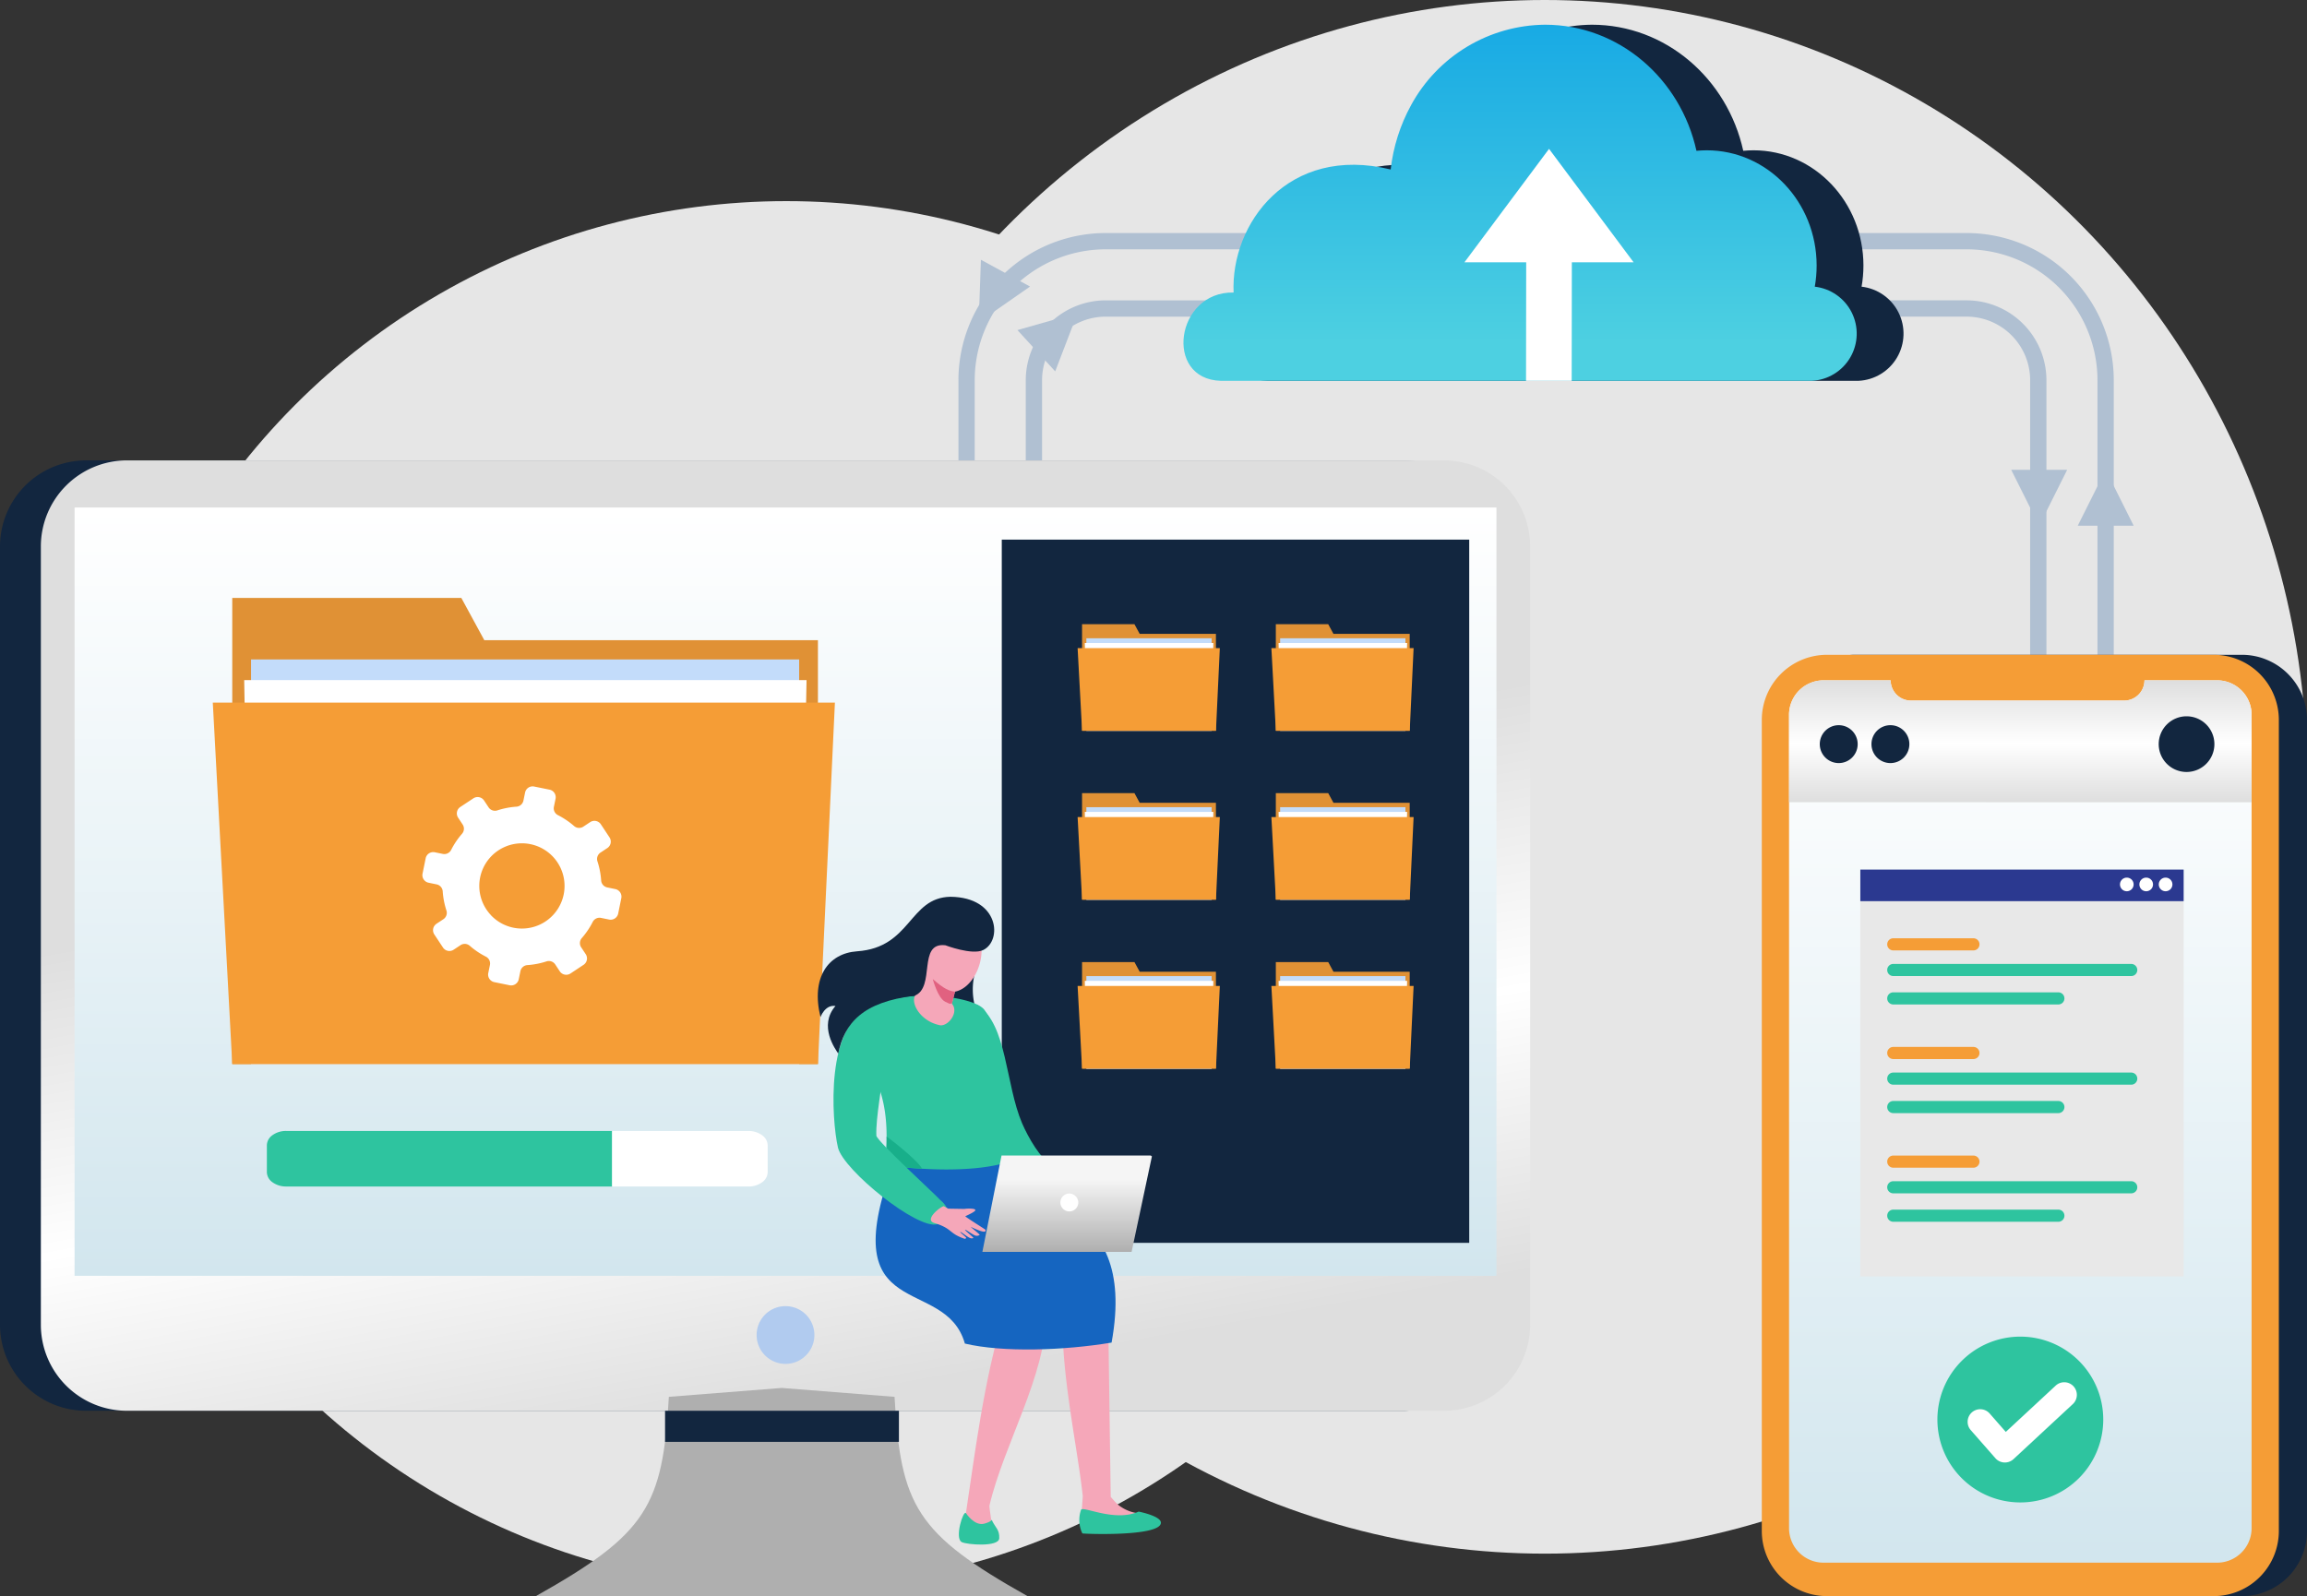 <svg xmlns="http://www.w3.org/2000/svg" xmlns:xlink="http://www.w3.org/1999/xlink" width="418.368" height="289.529" viewBox="0 0 418.368 289.529">
  <rect x="0" y="0" width="418.368" height="289.529" fill="#333333" stroke="none"/>
  <defs>
    <clipPath id="clip-path">
      <path id="Trazado_196698" data-name="Trazado 196698" d="M3172.019,966.345c11.01,0,19.935,9.361,19.935,20.908a22.015,22.015,0,0,1-.335,3.832,8.57,8.57,0,0,1-.544,17.075H3083.883c-10.365-.308-8.184-16.229,2.338-16.016-.542-12.437,9.874-26.86,28.484-22.32a31.722,31.722,0,0,1,3.7-11.668,27.941,27.941,0,0,1,24.3-14.592c13.372,0,24.568,9.769,27.455,22.872.612-.059,1.231-.091,1.857-.091" transform="translate(-3077.128 -943.564)" fill="#12263f" clip-rule="evenodd"/>
    </clipPath>
    <clipPath id="clip-path-2">
      <path id="Trazado_196699" data-name="Trazado 196699" d="M3125.156,966.345c11.01,0,19.935,9.361,19.935,20.908a21.991,21.991,0,0,1-.335,3.832,8.57,8.57,0,0,1-.545,17.075H3037.02c-10.365-.308-8.184-16.229,2.338-16.016-.542-12.437,9.874-26.86,28.484-22.32a31.709,31.709,0,0,1,3.7-11.668,27.94,27.94,0,0,1,24.3-14.592c13.371,0,24.568,9.769,27.454,22.872.612-.059,1.231-.091,1.857-.091" transform="translate(-3030.266 -943.564)" fill="none" clip-rule="evenodd"/>
    </clipPath>
    <linearGradient id="linear-gradient" x1="0.5" y1="0.893" x2="0.5" y2="-0.357" gradientUnits="objectBoundingBox">
      <stop offset="0" stop-color="#4dd0e1"/>
      <stop offset="1" stop-color="#039be5"/>
    </linearGradient>
    <linearGradient id="linear-gradient-2" x1="0.335" y1="0.421" x2="0.5" y2="1" gradientUnits="objectBoundingBox">
      <stop offset="0" stop-color="#dedede"/>
      <stop offset="0.517" stop-color="#fff"/>
      <stop offset="1" stop-color="#dedede"/>
    </linearGradient>
    <linearGradient id="linear-gradient-3" x1="0.5" x2="0.5" y2="1" gradientUnits="objectBoundingBox">
      <stop offset="0" stop-color="#fff"/>
      <stop offset="1" stop-color="#d2e6ee"/>
    </linearGradient>
    <linearGradient id="linear-gradient-5" x1="0.5" y1="0" xlink:href="#linear-gradient-2"/>
    <linearGradient id="linear-gradient-7" x1="0.5" x2="0.5" y2="1" gradientUnits="objectBoundingBox">
      <stop offset="0" stop-color="#f5f5f5"/>
      <stop offset="0.25" stop-color="#f5f5f5"/>
      <stop offset="1" stop-color="#afafaf"/>
    </linearGradient>
  </defs>
  <g id="Grupo_155456" data-name="Grupo 155456" transform="translate(-228.107 -10819.714)">
    <ellipse id="Elipse_5896" data-name="Elipse 5896" cx="138.222" cy="140.914" rx="138.222" ry="140.914" transform="translate(370.031 10819.714)" fill="#e6e6e6"/>
    <ellipse id="Elipse_5897" data-name="Elipse 5897" cx="125.836" cy="125.836" rx="125.836" ry="125.836" transform="translate(244.876 10856.197)" fill="#e6e6e6"/>
    <g id="Grupo_154589" data-name="Grupo 154589" transform="translate(-1488.589 9880.633)">
      <path id="Trazado_196696" data-name="Trazado 196696" d="M2817.13,1193.488v-14.6a14.5,14.5,0,0,1,14.429-14.429h33.635a1.477,1.477,0,1,1,0,2.954h-33.635a11.544,11.544,0,0,0-11.476,11.476v14.6Zm14.429-41.242h33.635a1.477,1.477,0,1,1,0,2.954h-33.635a23.759,23.759,0,0,0-23.686,23.685v14.6h-2.954v-14.6a26.713,26.713,0,0,1,26.639-26.639Z" transform="translate(-914.413 -170.893)" fill="#b0c0d2"/>
      <path id="Trazado_196697" data-name="Trazado 196697" d="M3701.015,1228.754v-49.869a14.5,14.5,0,0,0-14.429-14.429h-26.877a1.477,1.477,0,1,0,0,2.954h26.877a11.544,11.544,0,0,1,11.476,11.476v49.869Zm-14.429-76.508h-26.877a1.477,1.477,0,1,0,0,2.954h26.877a23.759,23.759,0,0,1,23.685,23.685v49.869h2.954v-49.869a26.713,26.713,0,0,0-26.639-26.639Z" transform="translate(-1613.204 -170.893)" fill="#b0c0d2"/>
      <g id="Grupo_154586" data-name="Grupo 154586" transform="translate(1939.799 943.564)">
        <g id="Grupo_154585" data-name="Grupo 154585" transform="translate(0 0)" clip-path="url(#clip-path)">
          <path id="Trazado_196773" data-name="Trazado 196773" d="M0,0H125.706V64.6H0Z" transform="translate(-3.611 0)" fill="#12263f"/>
        </g>
      </g>
      <g id="Grupo_154588" data-name="Grupo 154588" transform="translate(1931.313 943.564)">
        <g id="Grupo_154587" data-name="Grupo 154587" transform="translate(0 0)" clip-path="url(#clip-path-2)">
          <path id="Trazado_196772" data-name="Trazado 196772" d="M0,0H125.706V64.6H0Z" transform="translate(-3.611 0)" fill="url(#linear-gradient)"/>
        </g>
      </g>
      <path id="Trazado_196700" data-name="Trazado 196700" d="M2099.591,1380H1860.653a15.618,15.618,0,0,0-15.572,15.572V1534.84h0v1.983a15.618,15.618,0,0,0,15.572,15.572h238.938a15.618,15.618,0,0,0,15.572-15.572v-1.983h0V1395.571A15.618,15.618,0,0,0,2099.591,1380" transform="translate(-128.385 -357.404)" fill="#12263f" fill-rule="evenodd"/>
      <path id="Trazado_196701" data-name="Trazado 196701" d="M2140.5,1380H1901.567a15.618,15.618,0,0,0-15.573,15.572V1534.84h0v1.983a15.618,15.618,0,0,0,15.572,15.572H2140.5a15.618,15.618,0,0,0,15.573-15.572v-1.983h0V1395.571A15.618,15.618,0,0,0,2140.5,1380" transform="translate(-161.889 -357.404)" fill-rule="evenodd" fill="url(#linear-gradient-2)"/>
      <path id="Trazado_196702" data-name="Trazado 196702" d="M1919.819,1427.232h257.729a.06.06,0,0,1,.064.054v139.258a.06.06,0,0,1-.064.054H1919.819a.06.06,0,0,1-.063-.054V1427.286a.06.06,0,0,1,.063-.054" transform="translate(-189.537 -396.084)" fill-rule="evenodd" fill="url(#linear-gradient-3)"/>
      <rect id="Rectángulo_46127" data-name="Rectángulo 46127" width="84.769" height="127.564" transform="translate(1898.366 1036.967)" fill="#12263f"/>
      <path id="Trazado_196703" data-name="Trazado 196703" d="M2405.883,2310.774c-1.1,19.832-4,24.846-24.109,36.147h89.147c-20.11-11.3-23.012-16.316-24.109-36.147l-20.465-1.612Z" transform="translate(-567.892 -1118.311)" fill="#afafaf" fill-rule="evenodd"/>
      <path id="Trazado_196704" data-name="Trazado 196704" d="M2608.047,2227.21a5.238,5.238,0,1,1-5.238,5.238,5.237,5.237,0,0,1,5.238-5.238" transform="translate(-748.901 -1051.199)" fill="#b1cbef" fill-rule="evenodd"/>
      <rect id="Rectángulo_46128" data-name="Rectángulo 46128" width="42.411" height="5.641" transform="translate(1837.302 1194.991)" fill="#12263f"/>
      <path id="Trazado_196705" data-name="Trazado 196705" d="M3649.373,1574.747H3719.7a11.816,11.816,0,0,1,11.72,11.843v147.063a11.817,11.817,0,0,1-11.72,11.844h-70.323a11.817,11.817,0,0,1-11.72-11.844V1586.59a11.817,11.817,0,0,1,11.72-11.843" transform="translate(-1596.352 -516.886)" fill="#12263f" fill-rule="evenodd"/>
      <path id="Trazado_196706" data-name="Trazado 196706" d="M3621.171,1574.747h70.323a11.817,11.817,0,0,1,11.72,11.843v147.063a11.817,11.817,0,0,1-11.72,11.844h-70.323a11.817,11.817,0,0,1-11.72-11.844V1586.59a11.817,11.817,0,0,1,11.72-11.843" transform="translate(-1573.257 -516.886)" fill="#f59d36" fill-rule="evenodd"/>
      <path id="Trazado_196707" data-name="Trazado 196707" d="M3642.958,1600.316a6.261,6.261,0,0,0-6.227,6.227v147.6a6.26,6.26,0,0,0,6.227,6.228h71.429a6.26,6.26,0,0,0,6.228-6.228v-147.6a6.26,6.26,0,0,0-6.228-6.227h-13.2a3.687,3.687,0,0,1-3.677,3.676h-38.679a3.687,3.687,0,0,1-3.676-3.676Z" transform="translate(-1595.597 -537.825)" fill-rule="evenodd" fill="url(#linear-gradient-3)"/>
      <path id="Trazado_196708" data-name="Trazado 196708" d="M3642.958,1600.316a6.26,6.26,0,0,0-6.227,6.227v15.875l83.885.017v-15.893a6.26,6.26,0,0,0-6.228-6.227h-13.2a3.687,3.687,0,0,1-3.677,3.676h-38.679a3.687,3.687,0,0,1-3.676-3.676Z" transform="translate(-1595.597 -537.825)" fill-rule="evenodd" fill="url(#linear-gradient-5)"/>
      <path id="Trazado_196709" data-name="Trazado 196709" d="M3722.71,1645.251a3.437,3.437,0,1,0,3.437,3.437,3.437,3.437,0,0,0-3.437-3.437" transform="translate(-1663.192 -574.623)" fill="#12263f" fill-rule="evenodd"/>
      <path id="Trazado_196710" data-name="Trazado 196710" d="M3670.938,1645.251a3.437,3.437,0,1,0,3.438,3.437,3.437,3.437,0,0,0-3.437-3.437" transform="translate(-1620.795 -574.623)" fill="#12263f" fill-rule="evenodd"/>
      <path id="Trazado_196711" data-name="Trazado 196711" d="M4011.979,1636.346a5.05,5.05,0,1,0,5.05,5.05,5.05,5.05,0,0,0-5.05-5.05" transform="translate(-1898.758 -567.331)" fill="#12263f" fill-rule="evenodd"/>
      <path id="Trazado_196712" data-name="Trazado 196712" d="M2123.4,1525.46l-4.166-7.663h-41.546v84.551H2183.9V1525.46Z" transform="translate(-318.874 -470.249)" fill="#e09135" fill-rule="evenodd"/>
      <rect id="Rectángulo_46130" data-name="Rectángulo 46130" width="99.401" height="73.396" transform="translate(1762.221 1058.703)" fill="#c3dcfa"/>
      <path id="Trazado_196713" data-name="Trazado 196713" d="M2089.634,1600.081h101.981l-1.339,69.651h-99.4Z" transform="translate(-328.654 -537.633)" fill="#fff" fill-rule="evenodd"/>
      <path id="Trazado_196714" data-name="Trazado 196714" d="M2058.188,1622.65h112.819l-3.079,65.564H2061.72Z" transform="translate(-302.902 -556.115)" fill="#f59d36" fill-rule="evenodd"/>
      <path id="Trazado_196715" data-name="Trazado 196715" d="M2270.648,1731.456l1.24-.82a1.384,1.384,0,0,0,.557-1.581,14.335,14.335,0,0,1-.675-3.483,1.385,1.385,0,0,0-1.109-1.258l-1.457-.3a1.4,1.4,0,0,1-1.092-1.645l.569-2.791a1.4,1.4,0,0,1,1.648-1.089l1.457.3a1.385,1.385,0,0,0,1.513-.725,14.3,14.3,0,0,1,1.984-2.941,1.38,1.38,0,0,0,.1-1.672l-.819-1.241a1.4,1.4,0,0,1,.394-1.934l2.376-1.571a1.4,1.4,0,0,1,1.934.394l.82,1.239a1.385,1.385,0,0,0,1.58.559,14.329,14.329,0,0,1,3.481-.676,1.384,1.384,0,0,0,1.26-1.109l.3-1.457a1.393,1.393,0,0,1,1.646-1.088l2.791.567a1.4,1.4,0,0,1,1.089,1.648l-.3,1.457a1.383,1.383,0,0,0,.725,1.512,14.454,14.454,0,0,1,2.941,1.984,1.382,1.382,0,0,0,1.673.106l1.239-.82a1.4,1.4,0,0,1,1.935.394l1.571,2.375a1.4,1.4,0,0,1-.394,1.936l-1.239.82a1.387,1.387,0,0,0-.558,1.582,14.225,14.225,0,0,1,.676,3.48,1.387,1.387,0,0,0,1.108,1.261l1.458.3a1.4,1.4,0,0,1,1.089,1.648l-.567,2.789a1.4,1.4,0,0,1-1.649,1.09l-1.455-.3a1.385,1.385,0,0,0-1.514.727,14.294,14.294,0,0,1-1.984,2.939,1.384,1.384,0,0,0-.105,1.674l.82,1.239a1.394,1.394,0,0,1-.394,1.935l-2.374,1.572a1.4,1.4,0,0,1-1.937-.4l-.819-1.24a1.386,1.386,0,0,0-1.583-.558,14.325,14.325,0,0,1-3.479.675,1.385,1.385,0,0,0-1.26,1.109l-.3,1.457a1.4,1.4,0,0,1-1.648,1.091l-2.79-.57a1.4,1.4,0,0,1-1.089-1.647l.3-1.458a1.386,1.386,0,0,0-.724-1.513,14.124,14.124,0,0,1-2.941-1.983,1.381,1.381,0,0,0-1.672-.1l-1.241.82a1.394,1.394,0,0,1-1.935-.394l-1.571-2.375a1.393,1.393,0,0,1,.395-1.933m9.857-1.571a7.732,7.732,0,1,0,2.521-12.373A7.723,7.723,0,0,0,2280.505,1729.885Z" transform="translate(-474.79 -624.81)" fill="#fff" fill-rule="evenodd"/>
      <rect id="Rectángulo_46131" data-name="Rectángulo 46131" width="58.635" height="68.076" transform="translate(2054.061 1102.551)" fill="#e8e8e8"/>
      <path id="Trazado_196716" data-name="Trazado 196716" d="M3736.153,1858.715h14.534a1.1,1.1,0,0,1,0,2.2h-14.534a1.1,1.1,0,1,1,0-2.2" transform="translate(-1676.116 -749.432)" fill="#f59d36" fill-rule="evenodd"/>
      <path id="Trazado_196717" data-name="Trazado 196717" d="M3736.153,1884.4h43.152a1.1,1.1,0,0,1,0,2.2h-43.152a1.1,1.1,0,1,1,0-2.2" transform="translate(-1676.116 -770.464)" fill="#2ec49f" fill-rule="evenodd"/>
      <path id="Trazado_196718" data-name="Trazado 196718" d="M3736.153,1912.87h29.936a1.1,1.1,0,0,1,0,2.2h-29.936a1.1,1.1,0,1,1,0-2.2" transform="translate(-1676.116 -793.781)" fill="#2ec49f" fill-rule="evenodd"/>
      <path id="Trazado_196719" data-name="Trazado 196719" d="M3736.153,1967.551h14.534a1.1,1.1,0,0,1,0,2.2h-14.534a1.1,1.1,0,1,1,0-2.2" transform="translate(-1676.116 -838.56)" fill="#f59d36" fill-rule="evenodd"/>
      <path id="Trazado_196720" data-name="Trazado 196720" d="M3736.153,2076.387h14.534a1.1,1.1,0,1,1,0,2.2h-14.534a1.1,1.1,0,1,1,0-2.2" transform="translate(-1676.116 -927.688)" fill="#f59d36" fill-rule="evenodd"/>
      <path id="Trazado_196721" data-name="Trazado 196721" d="M3736.153,1993.233h43.152a1.1,1.1,0,0,1,0,2.2h-43.152a1.1,1.1,0,0,1,0-2.2" transform="translate(-1676.116 -859.591)" fill="#2ec49f" fill-rule="evenodd"/>
      <path id="Trazado_196722" data-name="Trazado 196722" d="M3736.153,2102.068h43.152a1.1,1.1,0,0,1,0,2.2h-43.152a1.1,1.1,0,1,1,0-2.2" transform="translate(-1676.116 -948.718)" fill="#2ec49f" fill-rule="evenodd"/>
      <path id="Trazado_196723" data-name="Trazado 196723" d="M3736.153,2021.706h29.936a1.1,1.1,0,1,1,0,2.2h-29.936a1.1,1.1,0,1,1,0-2.2" transform="translate(-1676.116 -882.908)" fill="#2ec49f" fill-rule="evenodd"/>
      <path id="Trazado_196724" data-name="Trazado 196724" d="M3736.153,2130.542h29.936a1.1,1.1,0,1,1,0,2.2h-29.936a1.1,1.1,0,1,1,0-2.2" transform="translate(-1676.116 -972.036)" fill="#2ec49f" fill-rule="evenodd"/>
      <rect id="Rectángulo_46132" data-name="Rectángulo 46132" width="58.635" height="5.732" transform="translate(2054.061 1096.82)" fill="#2b3990"/>
      <path id="Trazado_196725" data-name="Trazado 196725" d="M3969.39,1797.947a1.236,1.236,0,1,1-1.236,1.236,1.236,1.236,0,0,1,1.236-1.236" transform="translate(-1867.004 -699.668)" fill="#fff" fill-rule="evenodd"/>
      <path id="Trazado_196726" data-name="Trazado 196726" d="M3988.819,1797.947a1.236,1.236,0,1,1-1.236,1.236,1.236,1.236,0,0,1,1.236-1.236" transform="translate(-1882.915 -699.668)" fill="#fff" fill-rule="evenodd"/>
      <path id="Trazado_196727" data-name="Trazado 196727" d="M4008.246,1797.947a1.236,1.236,0,1,1-1.236,1.236,1.236,1.236,0,0,1,1.236-1.236" transform="translate(-1898.824 -699.668)" fill="#fff" fill-rule="evenodd"/>
      <path id="Trazado_196728" data-name="Trazado 196728" d="M3331.1,1110l.029-21.5h11.2l-15.335-20.577L3311.65,1088.5h11.2l-.029,21.5Z" transform="translate(-1329.383 -101.838)" fill="#fff" fill-rule="evenodd"/>
      <path id="Trazado_196729" data-name="Trazado 196729" d="M2174.955,2051.718h-59.122a4.162,4.162,0,0,0-2.464.76,2.307,2.307,0,0,0-1.026,1.827v4.9a2.306,2.306,0,0,0,1.026,1.827,4.161,4.161,0,0,0,2.464.761h59.122Z" transform="translate(-347.251 -907.486)" fill="#2ec49f" fill-rule="evenodd"/>
      <path id="Trazado_196730" data-name="Trazado 196730" d="M2458.1,2051.718V2061.8h24.721a4.161,4.161,0,0,0,2.464-.761,2.306,2.306,0,0,0,1.026-1.827v-4.9a2.307,2.307,0,0,0-1.026-1.827,4.163,4.163,0,0,0-2.464-.76Z" transform="translate(-630.4 -907.486)" fill="#fff" fill-rule="evenodd"/>
      <path id="Trazado_196731" data-name="Trazado 196731" d="M2939.175,1545.849l-.952-1.752h-9.5v19.328H2953v-17.576Z" transform="translate(-1015.799 -491.787)" fill="#e09135" fill-rule="evenodd"/>
      <rect id="Rectángulo_46133" data-name="Rectángulo 46133" width="22.722" height="16.777" transform="translate(1913.704 1054.861)" fill="#c3dcfa"/>
      <path id="Trazado_196732" data-name="Trazado 196732" d="M2931.455,1562.907h23.312l-.306,15.921h-22.722Z" transform="translate(-1018.034 -507.19)" fill="#fff" fill-rule="evenodd"/>
      <path id="Trazado_196733" data-name="Trazado 196733" d="M2924.267,1568.067h25.789l-.7,14.987h-24.278Z" transform="translate(-1012.148 -511.415)" fill="#f59d36" fill-rule="evenodd"/>
      <path id="Trazado_196734" data-name="Trazado 196734" d="M3133.232,1545.849l-.952-1.752h-9.5v19.328h24.278v-17.576Z" transform="translate(-1174.716 -491.787)" fill="#e09135" fill-rule="evenodd"/>
      <rect id="Rectángulo_46134" data-name="Rectángulo 46134" width="22.722" height="16.777" transform="translate(1948.845 1054.861)" fill="#c3dcfa"/>
      <path id="Trazado_196735" data-name="Trazado 196735" d="M3125.514,1562.907h23.312l-.306,15.921H3125.8Z" transform="translate(-1176.953 -507.19)" fill="#fff" fill-rule="evenodd"/>
      <path id="Trazado_196736" data-name="Trazado 196736" d="M3118.324,1568.067h25.789l-.7,14.987h-24.278Z" transform="translate(-1171.065 -511.415)" fill="#f59d36" fill-rule="evenodd"/>
      <path id="Trazado_196737" data-name="Trazado 196737" d="M2939.175,1715.067l-.952-1.752h-9.5v19.327H2953v-17.576Z" transform="translate(-1015.799 -630.362)" fill="#e09135" fill-rule="evenodd"/>
      <path id="Trazado_196738" data-name="Trazado 196738" d="M2939.175,1884.285l-.952-1.751h-9.5v19.327H2953v-17.576Z" transform="translate(-1015.799 -768.937)" fill="#e09135" fill-rule="evenodd"/>
      <rect id="Rectángulo_46135" data-name="Rectángulo 46135" width="22.722" height="16.777" transform="translate(1913.704 1085.503)" fill="#c3dcfa"/>
      <rect id="Rectángulo_46136" data-name="Rectángulo 46136" width="22.722" height="16.777" transform="translate(1913.704 1116.146)" fill="#c3dcfa"/>
      <path id="Trazado_196739" data-name="Trazado 196739" d="M2931.455,1732.125h23.312l-.306,15.921h-22.722Z" transform="translate(-1018.034 -645.766)" fill="#fff" fill-rule="evenodd"/>
      <path id="Trazado_196740" data-name="Trazado 196740" d="M2931.455,1901.343h23.312l-.306,15.921h-22.722Z" transform="translate(-1018.034 -784.341)" fill="#fff" fill-rule="evenodd"/>
      <path id="Trazado_196741" data-name="Trazado 196741" d="M2924.267,1737.284h25.789l-.7,14.987h-24.278Z" transform="translate(-1012.148 -649.991)" fill="#f59d36" fill-rule="evenodd"/>
      <path id="Trazado_196742" data-name="Trazado 196742" d="M2924.267,1906.5h25.789l-.7,14.987h-24.278Z" transform="translate(-1012.148 -788.566)" fill="#f59d36" fill-rule="evenodd"/>
      <path id="Trazado_196743" data-name="Trazado 196743" d="M3133.232,1715.067l-.952-1.752h-9.5v19.327h24.278v-17.576Z" transform="translate(-1174.716 -630.362)" fill="#e09135" fill-rule="evenodd"/>
      <path id="Trazado_196744" data-name="Trazado 196744" d="M3133.232,1884.285l-.952-1.751h-9.5v19.327h24.278v-17.576Z" transform="translate(-1174.716 -768.937)" fill="#e09135" fill-rule="evenodd"/>
      <rect id="Rectángulo_46137" data-name="Rectángulo 46137" width="22.722" height="16.777" transform="translate(1948.845 1085.503)" fill="#c3dcfa"/>
      <rect id="Rectángulo_46138" data-name="Rectángulo 46138" width="22.722" height="16.777" transform="translate(1948.845 1116.146)" fill="#c3dcfa"/>
      <path id="Trazado_196745" data-name="Trazado 196745" d="M3125.514,1732.125h23.312l-.306,15.921H3125.8Z" transform="translate(-1176.953 -645.766)" fill="#fff" fill-rule="evenodd"/>
      <path id="Trazado_196746" data-name="Trazado 196746" d="M3125.514,1901.343h23.312l-.306,15.921H3125.8Z" transform="translate(-1176.953 -784.341)" fill="#fff" fill-rule="evenodd"/>
      <path id="Trazado_196747" data-name="Trazado 196747" d="M3118.324,1737.284h25.789l-.7,14.987h-24.278Z" transform="translate(-1171.065 -649.991)" fill="#f59d36" fill-rule="evenodd"/>
      <path id="Trazado_196748" data-name="Trazado 196748" d="M3118.324,1906.5h25.789l-.7,14.987h-24.278Z" transform="translate(-1171.065 -788.566)" fill="#f59d36" fill-rule="evenodd"/>
      <path id="Trazado_196749" data-name="Trazado 196749" d="M3859.234,1389.432h10.148l-5.074,10.149Z" transform="translate(-1777.809 -365.128)" fill="#b0c0d2" fill-rule="evenodd"/>
      <path id="Trazado_196750" data-name="Trazado 196750" d="M3925.832,1399.58h10.148l-5.074-10.149Z" transform="translate(-1832.346 -365.128)" fill="#b0c0d2" fill-rule="evenodd"/>
      <path id="Trazado_196751" data-name="Trazado 196751" d="M2870.846,1242.9l-6.848-7.49,10.914-3.1Z" transform="translate(-962.793 -236.453)" fill="#b0c0d2" fill-rule="evenodd"/>
      <path id="Trazado_196752" data-name="Trazado 196752" d="M2834.511,1183.878l-8.91-4.858-.4,11.339Z" transform="translate(-931.018 -192.819)" fill="#b0c0d2" fill-rule="evenodd"/>
      <path id="Trazado_196753" data-name="Trazado 196753" d="M2740.316,1866.848a12.914,12.914,0,0,1-.766,4.177,12.055,12.055,0,0,0,.048,7.428c.723,2.46-1.408,6.725-1.929,6.9a61.128,61.128,0,0,1-8.625,1.273c-1.389-.116-7.814-7.641-7.814-7.641l.695-6.6Z" transform="translate(-845.877 -756.093)" fill="#12263f" fill-rule="evenodd"/>
      <path id="Trazado_196754" data-name="Trazado 196754" d="M2840.109,2126.988l13.048,9.174.576,40.861q.149.172.293.337c.075.087.15.171.225.254.18.2.356.391.532.568.079.08.158.158.24.233a7.21,7.21,0,0,0,4.156,1.625,2.871,2.871,0,0,1,2.529,1.474.669.669,0,0,1,.059.12.748.748,0,0,1-.658,1.011l-11.627.558a1.122,1.122,0,0,1-1.166-.91,1.087,1.087,0,0,1-.02-.235l.372-5.124a.193.193,0,0,1,0-.021c-1.066-9.862-4.452-24.169-3.536-35.86,0,0-14.332-16.8-14.329-17.325s9.3,3.26,9.3,3.26" transform="translate(-935.611 -966.414)" fill="#f5a7b9"/>
      <path id="Trazado_196755" data-name="Trazado 196755" d="M2824.832,2170.416c-.505,4.364,2.539,6.954,2.033,11.317-.007,10.927-7.663,23.516-10.252,34.548-.086.365.566,3.836.492,4.2-1.15,1.229-4.427,2.964-4.778-2.706,1.466-9.527,3.288-24.922,7.062-36.512l-2.383-11.555Z" transform="translate(-920.479 -1004.108)" fill="#f5a7b9"/>
      <path id="Trazado_196756" data-name="Trazado 196756" d="M2744.612,2071.424c2.516,8.354,25.169,4.843,20.174,32.366-8.553,1.436-19.779,1.81-26.607.177-3.586-12.633-23.76-3.257-13.111-32.241,2.18-5.095,18.738-3.562,19.543-.3" transform="translate(-846.506 -921.167)" fill="#1565c0" fill-rule="evenodd"/>
      <path id="Trazado_196757" data-name="Trazado 196757" d="M2826.24,1932.767c0,.006-3.813,13.256-1.277,19.271.323.766,1.552,1.067,2.63,2.135,2.308,2.284,5.272,5.459,6.642,5.776,4.981,1.156,7.241.209,6.732-3.062-.157-1.012-2.02-2-4.1-2.651-1.791-.556-4.214-4.84-5.264-7.289-3.041-7.1-2.7-17.9-8.068-21.462-.611-.393.917,4.592,2.7,7.28" transform="translate(-929.547 -804.095)" fill="#2ec49f" fill-rule="evenodd"/>
      <path id="Trazado_196758" data-name="Trazado 196758" d="M2704.919,1920.024c-2.222,9.068,6.491,8.6,4.475,26.91,6.667.926,15.2,1.245,20.933-.167-.917-6.736.03-12.008.3-15.686a18.548,18.548,0,0,0-3.134-12.219c-1.961-3.036-18.814-4.439-22.571,1.161" transform="translate(-832.221 -796.511)" fill="#2ec49f" fill-rule="evenodd"/>
      <path id="Trazado_196759" data-name="Trazado 196759" d="M2731.59,2057.4a28.177,28.177,0,0,1-.305,5.162,61.715,61.715,0,0,0,6.735.661c-.555-1.224-5.093-4.929-6.429-5.823" transform="translate(-854.112 -912.14)" fill="#18af8a" fill-rule="evenodd"/>
      <path id="Trazado_196760" data-name="Trazado 196760" d="M2767.052,1850.2l-.56,2.167.24.354c.863,1.658-1.22,3.991-2.6,3.519-3.586-.809-5.5-4.466-3.994-5.745l.6-.386.95-3.023c-.18-.061-1.3-1.186-1.66-1.417a2.128,2.128,0,0,1-.546-1.971c.185-.815,1.356-.209,1.356-.209-.933-2.48-2.17-4.637.557-5.878s8.108-.911,8.108-.911l3.352-.209a9.945,9.945,0,0,0-1,5.659c.246,3.433-1.829,7.451-4.811,8.051" transform="translate(-877.171 -731.228)" fill="#f5a7b9" fill-rule="evenodd"/>
      <path id="Trazado_196761" data-name="Trazado 196761" d="M2779.2,1899.55s.9,3.446,2.25,4.11.675.263,1.222.347l.559-2.167c-1.022-.115-1.958-.459-4.031-2.29" transform="translate(-893.35 -782.873)" fill="#e16180" fill-rule="evenodd"/>
      <path id="Trazado_196762" data-name="Trazado 196762" d="M2686.571,1928.931c-8.274,2.565-7.158,20.2-5.979,25.258,1,4.1,14.48,14.995,18.032,13.881,1.713-.537,2.847-2.538.515-4.378-.814-.957-11.47-10.667-11.586-11.674-.268-6.5,4.769-23.457-.981-23.087" transform="translate(-811.931 -806.929)" fill="#2ec49f" fill-rule="evenodd"/>
      <path id="Trazado_196763" data-name="Trazado 196763" d="M2809.111,2135.551l-21.615.324,7.5,6.437h23.76Z" transform="translate(-900.145 -976.138)" fill-rule="evenodd" fill="url(#linear-gradient-5)"/>
      <path id="Trazado_196764" data-name="Trazado 196764" d="M2859.425,2076.346h-27.059l-3.473,17.482h27.06l3.685-17.334Z" transform="translate(-934.045 -927.654)" fill-rule="evenodd" fill="url(#linear-gradient-7)"/>
      <path id="Trazado_196765" data-name="Trazado 196765" d="M2779.659,2127.058l.821.452,2.947.05c.345-.082,2.513-.167,1.83.411-.48.406-1.708.886-1.688.945.978.729,3.617,2.345,3.643,2.414.367.982-2.229-.348-2.643-.5-.108-.04,1.7,1.387,1.6,1.444a.878.878,0,0,1-.858.088c-.553-.218-1.647-1.077-1.777-1.017s1.632,1.445,1.5,1.494a.772.772,0,0,1-.647-.024c-.568-.241-1.564-1.112-1.72-1.082s1.031.916,1.058,1.064c.018.1-.185.205-.292.169-2.906-.968-2.128-1.836-5.487-2.855-1.868-.567,1-2.886,1.709-3.055" transform="translate(-891.818 -969.183)" fill="#f5a7b9" fill-rule="evenodd"/>
      <path id="Trazado_196766" data-name="Trazado 196766" d="M2687.191,1825.94s4.8,1.833,6.831.87c3.508-1.667,2.976-9.581-5.914-9.67-7.553.132-7.079,9.209-16.929,9.89-5.224.361-8.414,4.727-6.647,11.933.014.017.792-2.295,2.72-2.014-3.144,3.632.023,7.891.5,8.629,1.125-5.511,4.432-9.359,13.823-10.482,3.9-1.475.469-9.79,5.621-9.156" transform="translate(-799.045 -715.386)" fill="#12263f" fill-rule="evenodd"/>
      <path id="Trazado_196767" data-name="Trazado 196767" d="M2936.7,2430.981s4.128.8,4.045,2.057c-.167,2.543-14.161,1.984-14.242,1.9a5.589,5.589,0,0,1-.229-4.3c.442-.668,6.134,2.269,10.426.349" transform="translate(-1013.524 -1217.702)" fill="#2ec49f" fill-rule="evenodd"/>
      <path id="Trazado_196768" data-name="Trazado 196768" d="M2812.654,2438.92c-.088,1.62-5.937,1.155-6.818.669-1.309-.723.286-5.816.779-5.25,0,0,1.525,2.4,3.329,1.916s1.171-1.02,1.479-.413c.577,1.138,1.311,1.584,1.23,3.077" transform="translate(-914.75 -1220.785)" fill="#2ec49f" fill-rule="evenodd"/>
      <path id="Trazado_196769" data-name="Trazado 196769" d="M2907.941,2114.381a1.625,1.625,0,1,0,1.695,1.624,1.66,1.66,0,0,0-1.695-1.624" transform="translate(-997.391 -958.802)" fill="#fff" fill-rule="evenodd"/>
      <path id="Trazado_196770" data-name="Trazado 196770" d="M3800.344,2257.762a15.038,15.038,0,1,0,15.038,15.037,15.037,15.037,0,0,0-15.038-15.037" transform="translate(-1717.268 -1076.219)" fill="#2ec49f" fill-rule="evenodd"/>
      <path id="Trazado_196771" data-name="Trazado 196771" d="M3822.523,2312.36l9.072-8.42a2.284,2.284,0,0,1,3.11,3.345l-10.812,10.036-.034.027a2.291,2.291,0,0,1-3.22-.214l-4.473-5.1a2.282,2.282,0,1,1,3.434-3.008Z" transform="translate(-1742.08 -1113.535)" fill="#fff" fill-rule="evenodd"/>
    </g>
  </g>
</svg>
